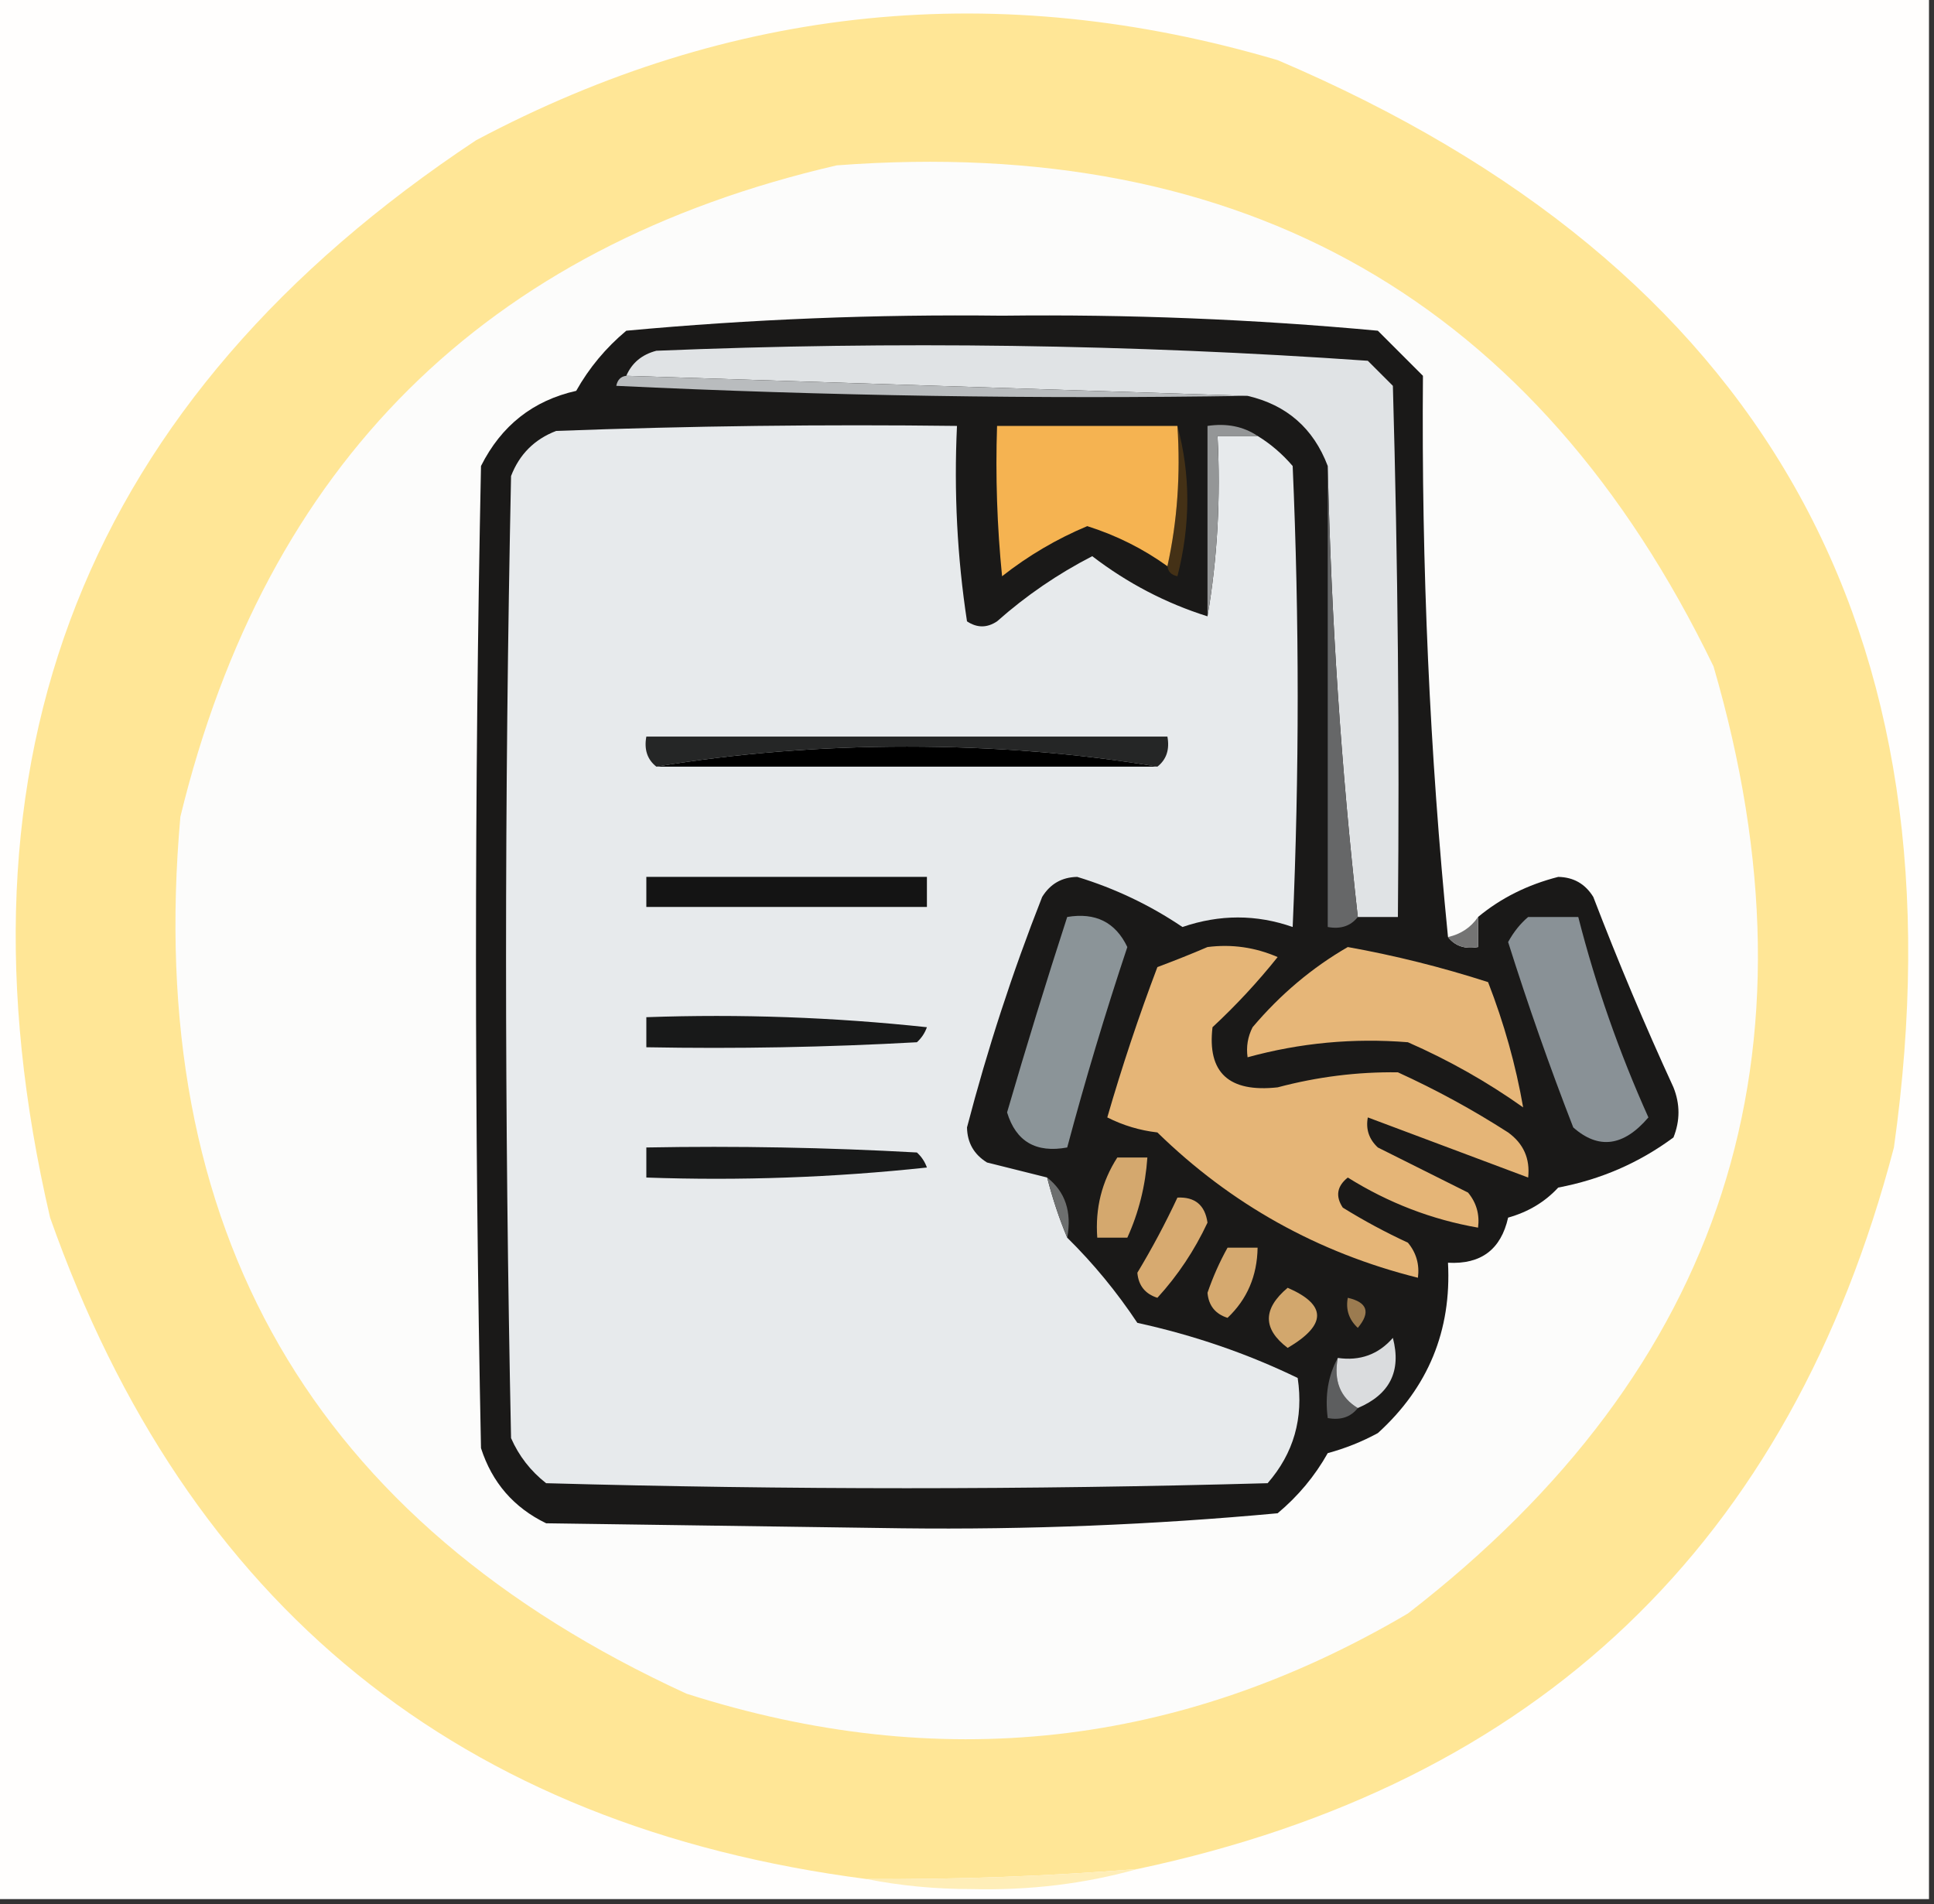 <?xml version="1.0" encoding="UTF-8"?>
<!DOCTYPE svg PUBLIC "-//W3C//DTD SVG 1.1//EN" "http://www.w3.org/Graphics/SVG/1.1/DTD/svg11.dtd">
<svg xmlns="http://www.w3.org/2000/svg" version="1.1" width="193px" height="190px" style="shape-rendering:geometricPrecision; text-rendering:geometricPrecision; image-rendering:optimizeQuality; fill-rule:evenodd; clip-rule:evenodd" xmlns:xlink="http://www.w3.org/1999/xlink">
<rect width="100%" height="100%" fill="#333333" stroke="none"/>
<g><path style="opacity:1" fill="#fffefd" d="M -0.5,-0.5 C 63.833,-0.5 128.167,-0.5 192.5,-0.5C 192.5,62.833 192.5,126.167 192.5,189.5C 128.167,189.5 63.833,189.5 -0.5,189.5C -0.5,126.167 -0.5,62.833 -0.5,-0.5 Z"/></g>
<g><path style="opacity:1" fill="#ffe696" d="M 113.5,186.5 C 104.518,187.218 95.518,187.552 86.5,187.5C 45.859,182.249 18.692,160.249 5,121.5C -5.66,75.678 8.507,39.844 47.5,14C 73.007,0.451 99.673,-2.216 127.5,6C 175.768,26.566 196.268,62.733 189,114.5C 178.651,154.015 153.484,178.015 113.5,186.5 Z"/></g>
<g><path style="opacity:1" fill="#fcfcfb" d="M 83.5,16.5 C 124.226,13.434 153.392,30.1 171,66.5C 182.245,105.094 172.079,136.594 140.5,161C 117.727,174.404 93.727,177.07 68.5,169C 31.169,151.856 14.335,122.689 18,81.5C 26.567,46.291 48.401,24.624 83.5,16.5 Z"/></g>
<g><path style="opacity:1" fill="#1a1918" d="M 144.5,93.5 C 145.209,94.404 146.209,94.737 147.5,94.5C 147.5,93.5 147.5,92.5 147.5,91.5C 149.769,89.616 152.436,88.283 155.5,87.5C 157.029,87.529 158.196,88.195 159,89.5C 161.492,95.994 164.158,102.327 167,108.5C 167.667,110.167 167.667,111.833 167,113.5C 163.578,116.032 159.745,117.699 155.5,118.5C 154.176,119.935 152.51,120.935 150.5,121.5C 149.784,124.684 147.784,126.184 144.5,126C 144.858,132.775 142.525,138.441 137.5,143C 135.913,143.862 134.246,144.529 132.5,145C 131.21,147.292 129.543,149.292 127.5,151C 115.092,152.148 102.592,152.648 90,152.5C 78.167,152.333 66.333,152.167 54.5,152C 51.272,150.437 49.105,147.937 48,144.5C 47.333,111.833 47.333,79.167 48,46.5C 50.022,42.471 53.188,39.971 57.5,39C 58.79,36.708 60.456,34.708 62.5,33C 74.908,31.852 87.408,31.352 100,31.5C 112.592,31.352 125.092,31.852 137.5,33C 139,34.5 140.5,36 142,37.5C 141.843,56.527 142.677,75.194 144.5,93.5 Z"/></g>
<g><path style="opacity:1" fill="#e0e3e5" d="M 135.5,91.5 C 133.839,76.695 132.839,61.694 132.5,46.5C 131.074,42.74 128.407,40.407 124.5,39.5C 103.833,38.833 83.167,38.167 62.5,37.5C 63.058,36.21 64.058,35.377 65.5,35C 89.255,34.021 112.921,34.354 136.5,36C 137.333,36.833 138.167,37.667 139,38.5C 139.5,56.163 139.667,73.83 139.5,91.5C 138.167,91.5 136.833,91.5 135.5,91.5 Z"/></g>
<g><path style="opacity:1" fill="#b9bcbe" d="M 62.5,37.5 C 83.167,38.167 103.833,38.833 124.5,39.5C 103.489,39.833 82.489,39.5 61.5,38.5C 61.624,37.893 61.957,37.56 62.5,37.5 Z"/></g>
<g><path style="opacity:1" fill="#443116" d="M 117.5,42.5 C 118.814,47.348 118.814,52.348 117.5,57.5C 116.893,57.376 116.56,57.043 116.5,56.5C 117.486,52.03 117.819,47.363 117.5,42.5 Z"/></g>
<g><path style="opacity:1" fill="#e7eaec" d="M 120.5,61.5 C 121.49,55.69 121.823,49.69 121.5,43.5C 122.833,43.5 124.167,43.5 125.5,43.5C 126.794,44.29 127.961,45.29 129,46.5C 129.667,61.833 129.667,77.167 129,92.5C 125.378,91.231 121.712,91.231 118,92.5C 114.76,90.313 111.26,88.646 107.5,87.5C 105.971,87.529 104.804,88.195 104,89.5C 101.036,97.024 98.536,104.69 96.5,112.5C 96.529,114.029 97.195,115.196 98.5,116C 100.518,116.505 102.518,117.005 104.5,117.5C 105.048,119.626 105.715,121.626 106.5,123.5C 109.103,126.065 111.437,128.899 113.5,132C 119.148,133.236 124.481,135.069 129.5,137.5C 130.1,141.516 129.1,145.016 126.5,148C 102.5,148.667 78.5,148.667 54.5,148C 52.951,146.786 51.785,145.286 51,143.5C 50.333,111.5 50.333,79.5 51,47.5C 51.833,45.333 53.333,43.833 55.5,43C 68.829,42.5 82.162,42.333 95.5,42.5C 95.189,49.09 95.522,55.59 96.5,62C 97.5,62.667 98.5,62.667 99.5,62C 102.403,59.428 105.569,57.261 109,55.5C 112.511,58.192 116.344,60.192 120.5,61.5 Z"/></g>
<g><path style="opacity:1" fill="#f5b351" d="M 117.5,42.5 C 117.819,47.363 117.486,52.03 116.5,56.5C 114.072,54.752 111.406,53.418 108.5,52.5C 105.458,53.773 102.624,55.439 100,57.5C 99.501,52.511 99.334,47.511 99.5,42.5C 105.5,42.5 111.5,42.5 117.5,42.5 Z"/></g>
<g><path style="opacity:1" fill="#949697" d="M 125.5,43.5 C 124.167,43.5 122.833,43.5 121.5,43.5C 121.823,49.69 121.49,55.69 120.5,61.5C 120.5,55.167 120.5,48.833 120.5,42.5C 122.415,42.215 124.081,42.549 125.5,43.5 Z"/></g>
<g><path style="opacity:1" fill="#666768" d="M 132.5,46.5 C 132.839,61.694 133.839,76.695 135.5,91.5C 134.791,92.404 133.791,92.737 132.5,92.5C 132.5,77.167 132.5,61.833 132.5,46.5 Z"/></g>
<g><path style="opacity:1" fill="#252626" d="M 115.5,76.5 C 107.528,75.169 99.195,74.502 90.5,74.5C 81.805,74.502 73.472,75.169 65.5,76.5C 64.596,75.791 64.263,74.791 64.5,73.5C 81.833,73.5 99.167,73.5 116.5,73.5C 116.737,74.791 116.404,75.791 115.5,76.5 Z"/></g>
<g><path style="opacity:1" fill="#000000" d="M 115.5,76.5 C 98.833,76.5 82.167,76.5 65.5,76.5C 73.472,75.169 81.805,74.502 90.5,74.5C 99.195,74.502 107.528,75.169 115.5,76.5 Z"/></g>
<g><path style="opacity:1" fill="#141414" d="M 64.5,87.5 C 73.833,87.5 83.167,87.5 92.5,87.5C 92.5,88.5 92.5,89.5 92.5,90.5C 83.167,90.5 73.833,90.5 64.5,90.5C 64.5,89.5 64.5,88.5 64.5,87.5 Z"/></g>
<g><path style="opacity:1" fill="#8b9498" d="M 106.5,91.5 C 109.323,91.025 111.323,92.025 112.5,94.5C 110.291,101.125 108.291,107.792 106.5,114.5C 103.383,115.073 101.383,113.906 100.5,111C 102.41,104.439 104.41,97.939 106.5,91.5 Z"/></g>
<g><path style="opacity:1" fill="#747474" d="M 147.5,91.5 C 147.5,92.5 147.5,93.5 147.5,94.5C 146.209,94.737 145.209,94.404 144.5,93.5C 145.778,93.218 146.778,92.551 147.5,91.5 Z"/></g>
<g><path style="opacity:1" fill="#899196" d="M 152.5,91.5 C 154.167,91.5 155.833,91.5 157.5,91.5C 159.244,98.333 161.578,104.999 164.5,111.5C 162.029,114.398 159.529,114.731 157,112.5C 154.65,106.453 152.483,100.286 150.5,94C 151.056,92.989 151.722,92.156 152.5,91.5 Z"/></g>
<g><path style="opacity:1" fill="#e5b577" d="M 120.5,94.5 C 122.924,94.192 125.257,94.526 127.5,95.5C 125.517,97.984 123.35,100.317 121,102.5C 120.465,107.032 122.632,109.032 127.5,108.5C 131.47,107.446 135.47,106.946 139.5,107C 143.327,108.746 146.993,110.746 150.5,113C 152.037,114.11 152.703,115.61 152.5,117.5C 147.167,115.5 141.833,113.5 136.5,111.5C 136.281,112.675 136.614,113.675 137.5,114.5C 140.5,116 143.5,117.5 146.5,119C 147.337,120.011 147.67,121.178 147.5,122.5C 142.882,121.696 138.549,120.029 134.5,117.5C 133.417,118.365 133.251,119.365 134,120.5C 136.087,121.794 138.254,122.961 140.5,124C 141.337,125.011 141.67,126.178 141.5,127.5C 131.508,125 122.841,120.166 115.5,113C 113.744,112.798 112.078,112.298 110.5,111.5C 111.965,106.437 113.632,101.437 115.5,96.5C 117.291,95.83 118.958,95.163 120.5,94.5 Z"/></g>
<g><path style="opacity:1" fill="#e6b678" d="M 134.5,94.5 C 139.206,95.343 143.872,96.51 148.5,98C 150.1,102.122 151.267,106.289 152,110.5C 148.41,107.954 144.577,105.787 140.5,104C 135.058,103.562 129.725,104.062 124.5,105.5C 124.351,104.448 124.517,103.448 125,102.5C 127.775,99.22 130.942,96.554 134.5,94.5 Z"/></g>
<g><path style="opacity:1" fill="#181919" d="M 64.5,101.5 C 73.857,101.168 83.19,101.502 92.5,102.5C 92.291,103.086 91.957,103.586 91.5,104C 82.506,104.5 73.506,104.666 64.5,104.5C 64.5,103.5 64.5,102.5 64.5,101.5 Z"/></g>
<g><path style="opacity:1" fill="#181919" d="M 64.5,114.5 C 73.506,114.334 82.506,114.5 91.5,115C 91.957,115.414 92.291,115.914 92.5,116.5C 83.19,117.498 73.857,117.832 64.5,117.5C 64.5,116.5 64.5,115.5 64.5,114.5 Z"/></g>
<g><path style="opacity:1" fill="#d4a86e" d="M 111.5,115.5 C 112.5,115.5 113.5,115.5 114.5,115.5C 114.306,118.33 113.639,120.996 112.5,123.5C 111.5,123.5 110.5,123.5 109.5,123.5C 109.283,120.579 109.949,117.913 111.5,115.5 Z"/></g>
<g><path style="opacity:1" fill="#6d6f6f" d="M 104.5,117.5 C 106.308,118.918 106.975,120.918 106.5,123.5C 105.715,121.626 105.048,119.626 104.5,117.5 Z"/></g>
<g><path style="opacity:1" fill="#d7aa70" d="M 117.5,119.5 C 119.252,119.418 120.252,120.251 120.5,122C 119.198,124.778 117.532,127.278 115.5,129.5C 114.28,129.113 113.613,128.28 113.5,127C 114.966,124.568 116.299,122.068 117.5,119.5 Z"/></g>
<g><path style="opacity:1" fill="#d5a96f" d="M 122.5,124.5 C 123.5,124.5 124.5,124.5 125.5,124.5C 125.456,127.316 124.456,129.649 122.5,131.5C 121.28,131.113 120.613,130.28 120.5,129C 121.044,127.415 121.711,125.915 122.5,124.5 Z"/></g>
<g><path style="opacity:1" fill="#9b7b50" d="M 134.5,129.5 C 136.465,129.948 136.798,130.948 135.5,132.5C 134.614,131.675 134.281,130.675 134.5,129.5 Z"/></g>
<g><path style="opacity:1" fill="#d2a76d" d="M 128.5,128.5 C 132.415,130.198 132.415,132.198 128.5,134.5C 126.001,132.604 126.001,130.604 128.5,128.5 Z"/></g>
<g><path style="opacity:1" fill="#5d5e5f" d="M 133.5,135.5 C 133.077,137.781 133.744,139.448 135.5,140.5C 134.791,141.404 133.791,141.737 132.5,141.5C 132.205,139.265 132.539,137.265 133.5,135.5 Z"/></g>
<g><path style="opacity:1" fill="#dadcde" d="M 135.5,140.5 C 133.744,139.448 133.077,137.781 133.5,135.5C 135.722,135.822 137.556,135.155 139,133.5C 139.864,136.813 138.698,139.146 135.5,140.5 Z"/></g>
<g><path style="opacity:1" fill="#ffeeb8" d="M 113.5,186.5 C 108.243,187.975 102.743,188.642 97,188.5C 93.317,188.499 89.817,188.165 86.5,187.5C 95.518,187.552 104.518,187.218 113.5,186.5 Z"/></g>
</svg>
